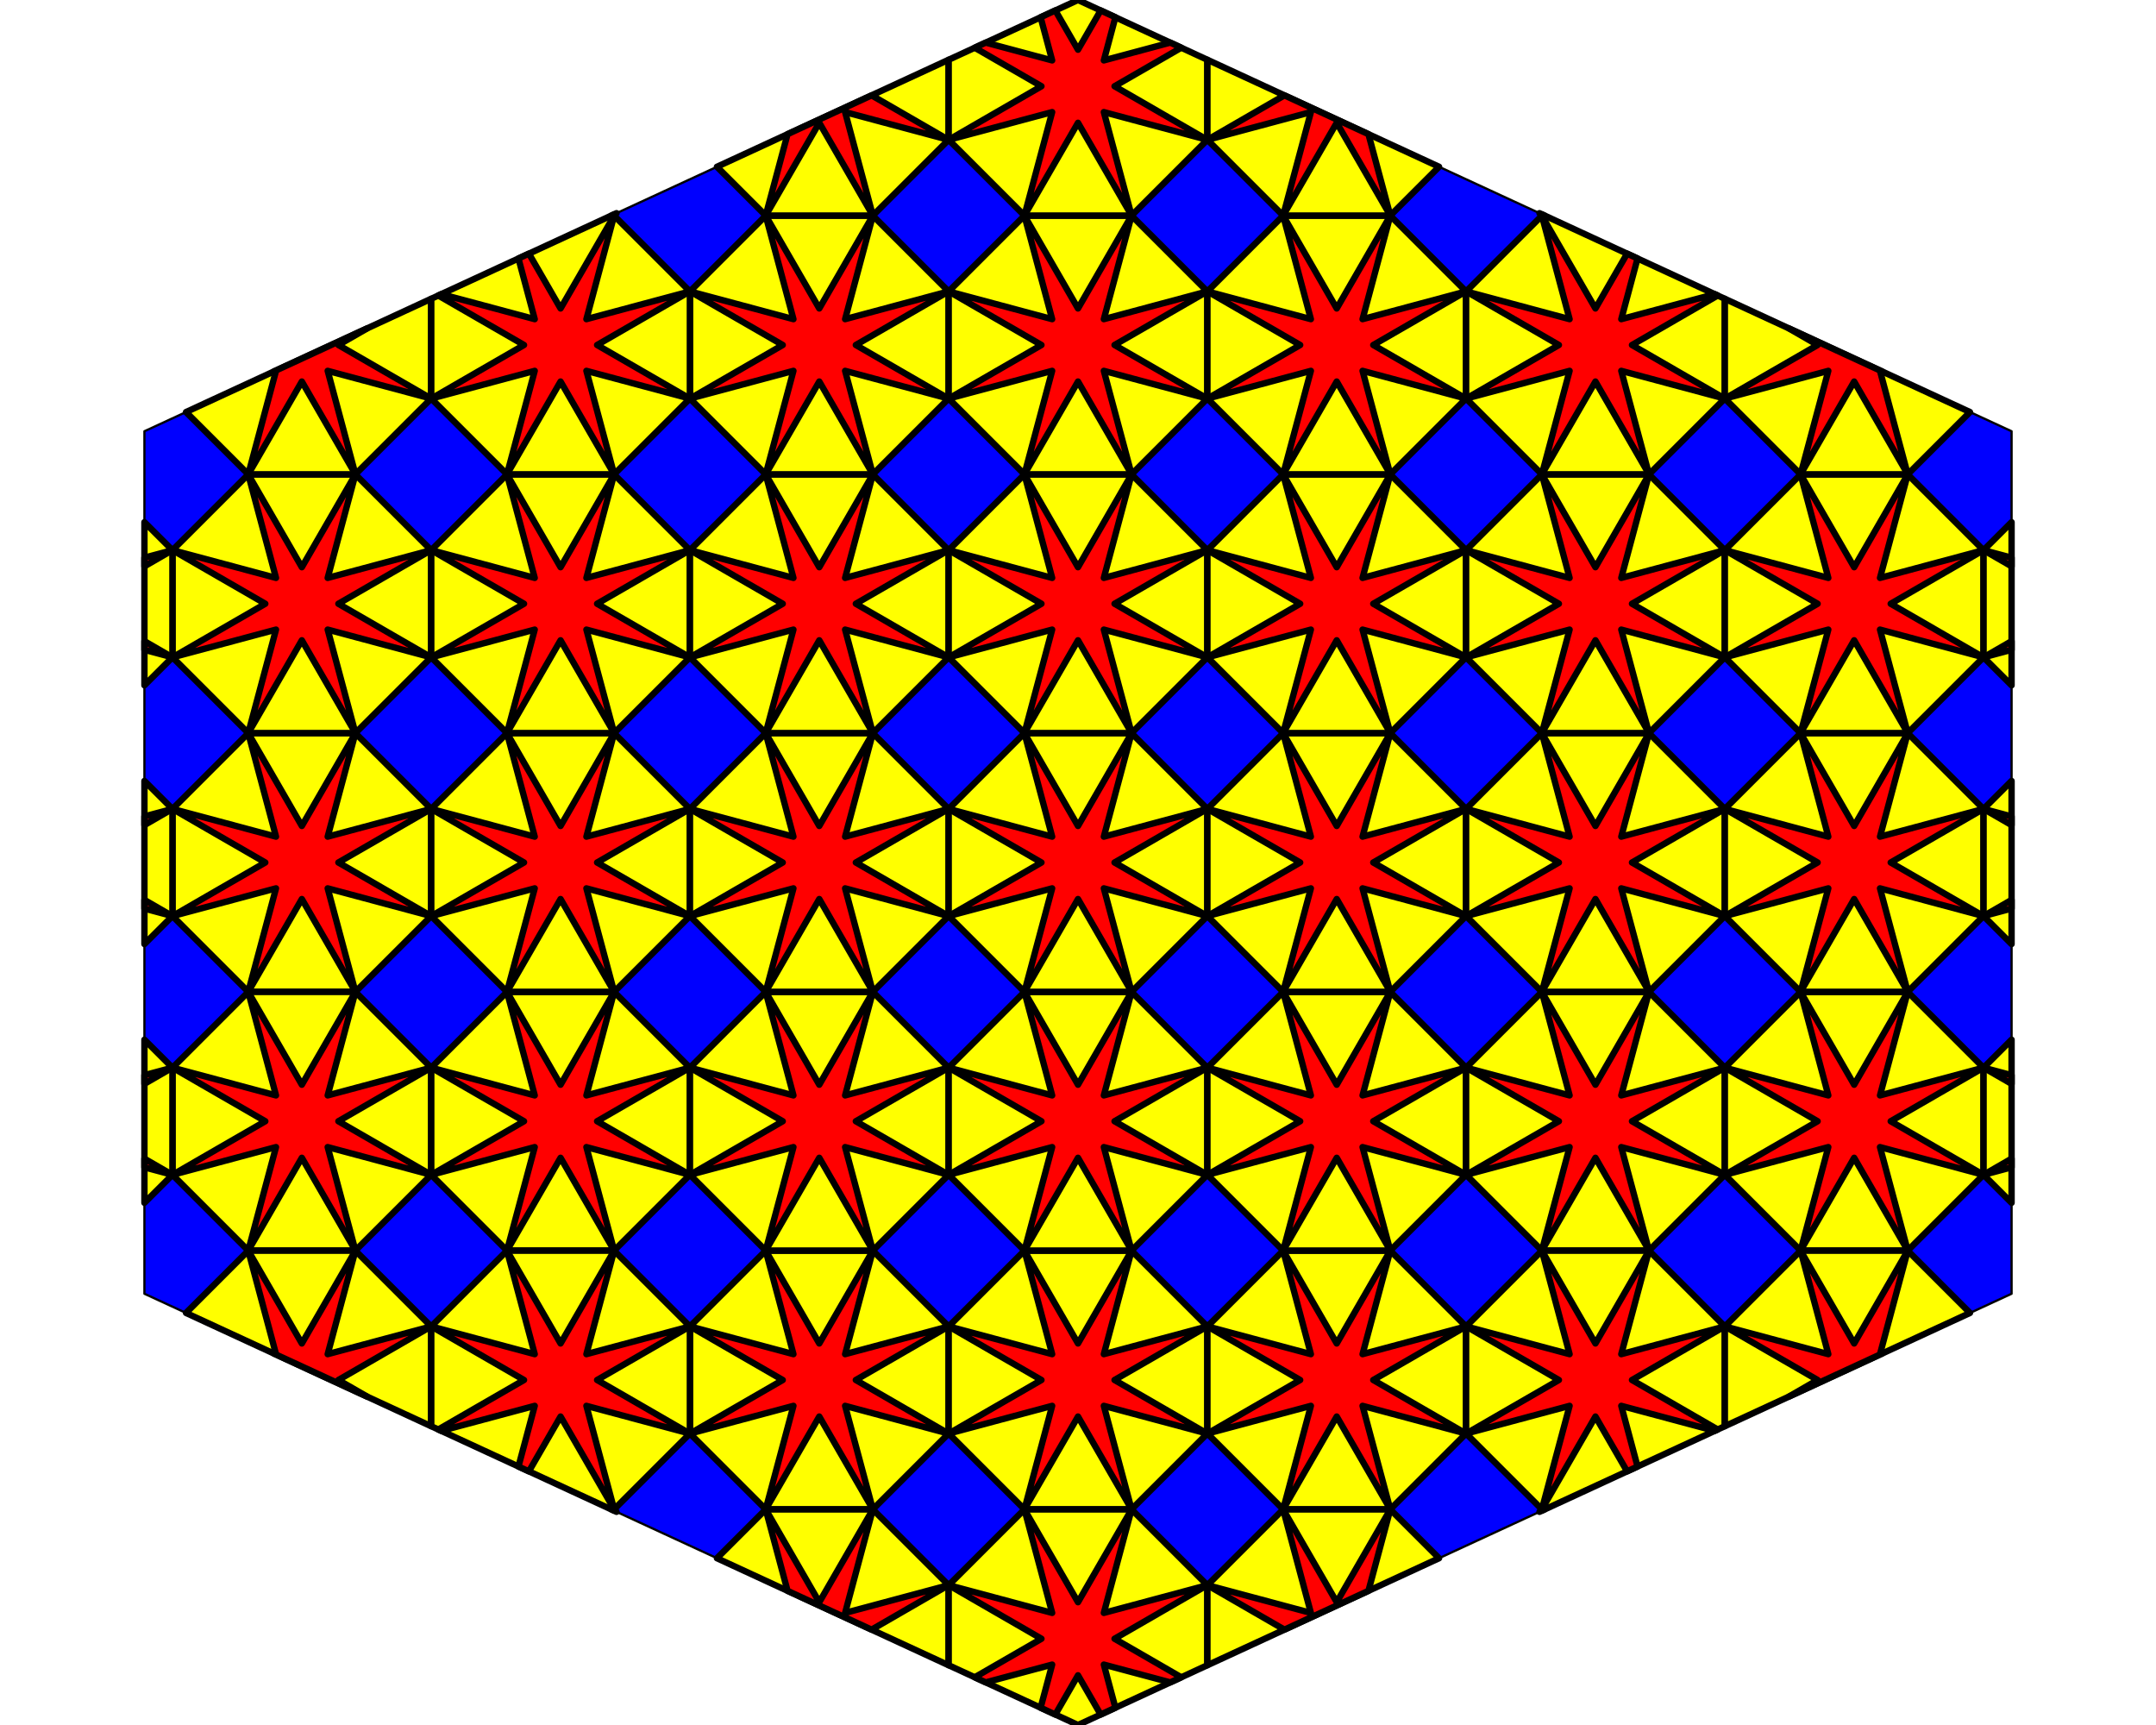 <?xml version='1.0' encoding='UTF-8' ?>
<svg xmlns='http://www.w3.org/2000/svg' xmlns:xlink='http://www.w3.org/1999/xlink' class='svglite' data-engine-version='2.0' width='720.00pt' height='576.00pt' viewBox='0 0 720.00 576.00'>
<defs>
  <style type='text/css'><![CDATA[
    .svglite line, .svglite polyline, .svglite polygon, .svglite path, .svglite rect, .svglite circle {
      fill: none;
      stroke: #000000;
      stroke-linecap: round;
      stroke-linejoin: round;
      stroke-miterlimit: 10.00;
    }
  ]]></style>
</defs>
<rect width='100%' height='100%' style='stroke: none; fill: #FFFFFF;'/>
<defs>
  <clipPath id='cpMC4wMHw3MjAuMDB8MC4wMHw1NzYuMDA='>
    <rect x='0.00' y='0.00' width='720.00' height='576.00' />
  </clipPath>
</defs>
<g clip-path='url(#cpMC4wMHw3MjAuMDB8MC4wMHw1NzYuMDA=)'>
<polygon points='360.00,0.00 48.23,144.00 48.23,432.00 360.00,576.00 671.77,432.00 671.77,144.00 ' style='stroke-width: 0.75; fill: #0000FF;' />
<polygon points='82.91,244.82 57.62,270.11 57.62,305.89 82.91,331.18 118.69,331.18 143.98,305.89 143.98,270.11 118.69,244.82 ' style='stroke-width: 2.13; fill: #FFFF00;' />
<polygon points='82.91,331.22 57.62,356.51 57.62,392.29 82.91,417.58 118.69,417.58 143.98,392.29 143.98,356.51 118.69,331.22 ' style='stroke-width: 2.13; fill: #FFFF00;' />
<polygon points='82.91,158.42 57.62,183.71 57.62,219.49 82.91,244.78 118.69,244.78 143.98,219.49 143.98,183.71 118.69,158.42 ' style='stroke-width: 2.13; fill: #FFFF00;' />
<polygon points='169.31,331.22 144.02,356.51 144.02,392.29 169.31,417.58 205.09,417.58 230.38,392.29 230.38,356.51 205.09,331.22 ' style='stroke-width: 2.13; fill: #FFFF00;' />
<polygon points='169.31,244.82 144.02,270.11 144.02,305.89 169.31,331.18 205.09,331.18 230.38,305.89 230.38,270.11 205.09,244.82 ' style='stroke-width: 2.13; fill: #FFFF00;' />
<polygon points='169.31,158.42 144.02,183.71 144.02,219.49 169.31,244.78 205.09,244.78 230.38,219.49 230.38,183.71 205.09,158.42 ' style='stroke-width: 2.13; fill: #FFFF00;' />
<polygon points='255.71,417.62 230.42,442.91 230.42,478.69 255.71,503.98 291.49,503.98 316.78,478.69 316.78,442.91 291.49,417.62 ' style='stroke-width: 2.13; fill: #FFFF00;' />
<polygon points='255.71,331.22 230.42,356.51 230.42,392.29 255.71,417.58 291.49,417.58 316.78,392.29 316.78,356.51 291.49,331.22 ' style='stroke-width: 2.13; fill: #FFFF00;' />
<polygon points='255.71,244.82 230.42,270.11 230.42,305.89 255.71,331.18 291.49,331.18 316.78,305.89 316.78,270.11 291.49,244.82 ' style='stroke-width: 2.13; fill: #FFFF00;' />
<polygon points='255.71,158.42 230.42,183.71 230.42,219.49 255.71,244.78 291.49,244.78 316.78,219.49 316.78,183.71 291.49,158.42 ' style='stroke-width: 2.13; fill: #FFFF00;' />
<polygon points='255.71,72.02 230.42,97.31 230.42,133.09 255.71,158.38 291.49,158.38 316.78,133.09 316.78,97.31 291.49,72.02 ' style='stroke-width: 2.13; fill: #FFFF00;' />
<polygon points='342.11,417.62 316.82,442.91 316.82,478.69 342.11,503.98 377.89,503.98 403.18,478.69 403.18,442.91 377.89,417.62 ' style='stroke-width: 2.13; fill: #FFFF00;' />
<polygon points='342.11,331.22 316.82,356.51 316.82,392.29 342.11,417.58 377.89,417.58 403.18,392.29 403.18,356.51 377.89,331.22 ' style='stroke-width: 2.13; fill: #FFFF00;' />
<polygon points='342.11,244.82 316.82,270.11 316.82,305.89 342.11,331.18 377.89,331.18 403.18,305.89 403.18,270.11 377.89,244.82 ' style='stroke-width: 2.13; fill: #FFFF00;' />
<polygon points='342.11,158.42 316.82,183.71 316.82,219.49 342.11,244.78 377.89,244.78 403.18,219.49 403.18,183.71 377.89,158.42 ' style='stroke-width: 2.13; fill: #FFFF00;' />
<polygon points='342.11,72.02 316.82,97.31 316.82,133.09 342.11,158.38 377.89,158.38 403.18,133.09 403.18,97.31 377.89,72.02 ' style='stroke-width: 2.13; fill: #FFFF00;' />
<polygon points='428.51,417.62 403.22,442.91 403.22,478.69 428.51,503.98 464.29,503.98 489.58,478.69 489.58,442.91 464.29,417.62 ' style='stroke-width: 2.13; fill: #FFFF00;' />
<polygon points='428.51,331.22 403.22,356.51 403.22,392.29 428.51,417.58 464.29,417.58 489.58,392.29 489.58,356.51 464.29,331.22 ' style='stroke-width: 2.13; fill: #FFFF00;' />
<polygon points='428.51,244.82 403.22,270.11 403.22,305.89 428.51,331.18 464.29,331.18 489.58,305.89 489.58,270.11 464.29,244.82 ' style='stroke-width: 2.13; fill: #FFFF00;' />
<polygon points='428.51,158.42 403.22,183.71 403.22,219.49 428.51,244.78 464.29,244.78 489.58,219.49 489.58,183.71 464.29,158.42 ' style='stroke-width: 2.13; fill: #FFFF00;' />
<polygon points='428.51,72.02 403.22,97.31 403.22,133.09 428.51,158.38 464.29,158.38 489.58,133.09 489.58,97.31 464.29,72.02 ' style='stroke-width: 2.13; fill: #FFFF00;' />
<polygon points='514.91,331.22 489.62,356.51 489.62,392.29 514.91,417.58 550.69,417.58 575.98,392.29 575.98,356.51 550.69,331.22 ' style='stroke-width: 2.13; fill: #FFFF00;' />
<polygon points='514.91,244.82 489.62,270.11 489.62,305.89 514.91,331.18 550.69,331.18 575.98,305.89 575.98,270.11 550.69,244.82 ' style='stroke-width: 2.13; fill: #FFFF00;' />
<polygon points='514.91,158.42 489.62,183.71 489.62,219.49 514.91,244.78 550.69,244.78 575.98,219.49 575.98,183.71 550.69,158.42 ' style='stroke-width: 2.13; fill: #FFFF00;' />
<polygon points='601.31,331.22 576.02,356.51 576.02,392.29 601.31,417.58 637.09,417.58 662.38,392.29 662.38,356.51 637.09,331.22 ' style='stroke-width: 2.13; fill: #FFFF00;' />
<polygon points='601.31,244.82 576.02,270.11 576.02,305.89 601.31,331.18 637.09,331.18 662.38,305.89 662.38,270.11 637.09,244.82 ' style='stroke-width: 2.13; fill: #FFFF00;' />
<polygon points='601.31,158.42 576.02,183.71 576.02,219.49 601.31,244.78 637.09,244.78 662.38,219.49 662.38,183.71 637.09,158.42 ' style='stroke-width: 2.13; fill: #FFFF00;' />
<polygon points='48.23,347.16 57.58,356.51 57.58,392.29 48.23,401.64 48.23,347.16 ' style='stroke-width: 2.13; fill: #FFFF00;' />
<polygon points='48.23,260.76 57.58,270.11 57.58,305.89 48.23,315.24 48.23,260.76 ' style='stroke-width: 2.13; fill: #FFFF00;' />
<polygon points='48.23,174.36 57.58,183.71 57.58,219.49 48.23,228.84 48.23,174.36 ' style='stroke-width: 2.13; fill: #FFFF00;' />
<polygon points='62.12,438.41 82.91,417.62 118.69,417.62 143.98,442.91 143.98,476.23 62.12,438.41 ' style='stroke-width: 2.13; fill: #FFFF00;' />
<polygon points='143.98,99.77 143.98,133.09 118.69,158.38 82.91,158.38 62.12,137.59 143.98,99.77 ' style='stroke-width: 2.13; fill: #FFFF00;' />
<polygon points='144.02,476.24 144.02,442.91 169.31,417.62 205.09,417.62 230.38,442.91 230.38,478.69 205.09,503.98 204.08,503.98 144.02,476.24 ' style='stroke-width: 2.13; fill: #FFFF00;' />
<polygon points='204.08,72.02 205.09,72.02 230.38,97.31 230.38,133.09 205.09,158.38 169.31,158.38 144.02,133.09 144.02,99.76 204.08,72.02 ' style='stroke-width: 2.13; fill: #FFFF00;' />
<polygon points='205.89,71.18 205.09,71.98 204.15,71.98 205.89,71.18 ' style='stroke-width: 2.13; fill: #FFFF00;' />
<polygon points='204.15,504.02 205.09,504.02 205.89,504.82 204.15,504.02 ' style='stroke-width: 2.13; fill: #FFFF00;' />
<polygon points='239.42,520.31 255.71,504.02 291.49,504.02 316.78,529.31 316.78,556.04 239.42,520.31 ' style='stroke-width: 2.13; fill: #FFFF00;' />
<polygon points='316.78,19.96 316.78,46.69 291.49,71.98 255.71,71.98 239.42,55.69 316.78,19.96 ' style='stroke-width: 2.13; fill: #FFFF00;' />
<polygon points='316.82,556.05 316.82,529.31 342.11,504.02 377.89,504.02 403.18,529.31 403.18,556.05 360.00,576.00 316.82,556.05 ' style='stroke-width: 2.13; fill: #FFFF00;' />
<polygon points='403.18,19.95 403.18,46.69 377.89,71.98 342.11,71.98 316.82,46.69 316.82,19.95 360.00,0.00 403.18,19.95 ' style='stroke-width: 2.13; fill: #FFFF00;' />
<polygon points='403.22,556.04 403.22,529.31 428.51,504.02 464.29,504.02 480.58,520.31 403.22,556.04 ' style='stroke-width: 2.13; fill: #FFFF00;' />
<polygon points='480.58,55.69 464.29,71.98 428.51,71.98 403.22,46.69 403.22,19.96 480.58,55.69 ' style='stroke-width: 2.13; fill: #FFFF00;' />
<polygon points='514.11,504.82 514.91,504.02 515.85,504.02 514.11,504.82 ' style='stroke-width: 2.13; fill: #FFFF00;' />
<polygon points='515.92,503.98 514.91,503.98 489.62,478.69 489.62,442.91 514.91,417.62 550.69,417.62 575.98,442.91 575.98,476.24 515.92,503.98 ' style='stroke-width: 2.13; fill: #FFFF00;' />
<polygon points='575.98,99.76 575.98,133.09 550.69,158.38 514.91,158.38 489.62,133.09 489.62,97.31 514.91,72.02 515.92,72.02 575.98,99.76 ' style='stroke-width: 2.13; fill: #FFFF00;' />
<polygon points='515.85,71.98 514.91,71.98 514.11,71.18 515.85,71.98 ' style='stroke-width: 2.13; fill: #FFFF00;' />
<polygon points='576.02,476.23 576.02,442.91 601.31,417.62 637.09,417.62 657.88,438.41 576.02,476.23 ' style='stroke-width: 2.13; fill: #FFFF00;' />
<polygon points='657.88,137.59 637.09,158.38 601.31,158.38 576.02,133.09 576.02,99.77 657.88,137.59 ' style='stroke-width: 2.13; fill: #FFFF00;' />
<polygon points='671.77,401.64 662.42,392.29 662.42,356.51 671.77,347.16 671.77,401.64 ' style='stroke-width: 2.13; fill: #FFFF00;' />
<polygon points='671.77,315.24 662.42,305.89 662.42,270.11 671.77,260.76 671.77,315.24 ' style='stroke-width: 2.13; fill: #FFFF00;' />
<polygon points='671.77,228.84 662.42,219.49 662.42,183.71 671.77,174.36 671.77,228.84 ' style='stroke-width: 2.13; fill: #FFFF00;' />
<polygon points='82.91,244.82 92.17,279.37 57.62,270.11 88.60,288.00 57.62,305.89 92.17,296.63 82.91,331.18 100.80,300.20 118.69,331.18 109.43,296.63 143.98,305.89 113.00,288.00 143.98,270.11 109.43,279.37 118.69,244.82 100.80,275.80 ' style='stroke-width: 2.13; fill: #FF0000;' />
<polygon points='82.91,331.22 92.17,365.77 57.62,356.51 88.60,374.40 57.62,392.29 92.17,383.03 82.91,417.58 100.80,386.60 118.69,417.58 109.43,383.03 143.98,392.29 113.00,374.40 143.98,356.51 109.43,365.77 118.69,331.22 100.80,362.20 ' style='stroke-width: 2.13; fill: #FF0000;' />
<polygon points='82.91,158.42 92.17,192.97 57.62,183.71 88.60,201.60 57.62,219.49 92.17,210.23 82.91,244.78 100.80,213.80 118.69,244.78 109.43,210.23 143.98,219.49 113.00,201.60 143.98,183.71 109.43,192.97 118.69,158.42 100.80,189.40 ' style='stroke-width: 2.13; fill: #FF0000;' />
<polygon points='169.31,331.22 178.57,365.77 144.02,356.51 175.00,374.40 144.02,392.29 178.57,383.03 169.31,417.58 187.20,386.60 205.09,417.58 195.83,383.03 230.38,392.29 199.40,374.40 230.38,356.51 195.83,365.77 205.09,331.22 187.20,362.20 ' style='stroke-width: 2.13; fill: #FF0000;' />
<polygon points='169.31,244.82 178.57,279.37 144.02,270.11 175.00,288.00 144.02,305.89 178.57,296.63 169.31,331.18 187.20,300.20 205.09,331.18 195.83,296.63 230.38,305.89 199.40,288.00 230.38,270.11 195.83,279.37 205.09,244.82 187.20,275.80 ' style='stroke-width: 2.13; fill: #FF0000;' />
<polygon points='169.31,158.42 178.57,192.97 144.02,183.71 175.00,201.60 144.02,219.49 178.57,210.23 169.31,244.78 187.20,213.80 205.09,244.78 195.83,210.23 230.38,219.49 199.40,201.60 230.38,183.71 195.83,192.97 205.09,158.42 187.20,189.40 ' style='stroke-width: 2.13; fill: #FF0000;' />
<polygon points='255.71,417.62 264.97,452.17 230.42,442.91 261.40,460.80 230.42,478.69 264.97,469.43 255.71,503.98 273.60,473.00 291.49,503.98 282.23,469.43 316.78,478.69 285.80,460.80 316.78,442.91 282.23,452.17 291.49,417.62 273.60,448.60 ' style='stroke-width: 2.13; fill: #FF0000;' />
<polygon points='255.71,331.22 264.97,365.77 230.42,356.51 261.40,374.40 230.42,392.29 264.97,383.03 255.71,417.58 273.60,386.60 291.49,417.58 282.23,383.03 316.78,392.29 285.80,374.40 316.78,356.51 282.23,365.77 291.49,331.22 273.60,362.20 ' style='stroke-width: 2.13; fill: #FF0000;' />
<polygon points='255.71,244.82 264.97,279.37 230.42,270.11 261.40,288.00 230.42,305.89 264.97,296.63 255.71,331.18 273.60,300.20 291.49,331.18 282.23,296.63 316.78,305.89 285.80,288.00 316.78,270.11 282.23,279.37 291.49,244.82 273.60,275.80 ' style='stroke-width: 2.13; fill: #FF0000;' />
<polygon points='255.71,158.42 264.97,192.97 230.42,183.71 261.40,201.60 230.42,219.49 264.97,210.23 255.71,244.78 273.60,213.80 291.49,244.78 282.23,210.23 316.78,219.49 285.80,201.60 316.78,183.71 282.23,192.97 291.49,158.42 273.60,189.40 ' style='stroke-width: 2.13; fill: #FF0000;' />
<polygon points='255.71,72.02 264.97,106.57 230.42,97.31 261.40,115.20 230.42,133.09 264.97,123.83 255.71,158.38 273.60,127.40 291.49,158.38 282.23,123.83 316.78,133.09 285.80,115.20 316.78,97.31 282.23,106.57 291.49,72.02 273.60,103.00 ' style='stroke-width: 2.13; fill: #FF0000;' />
<polygon points='342.11,417.62 351.37,452.17 316.82,442.91 347.80,460.80 316.82,478.69 351.37,469.43 342.11,503.98 360.00,473.00 377.89,503.98 368.63,469.43 403.18,478.69 372.20,460.80 403.18,442.91 368.63,452.17 377.89,417.62 360.00,448.60 ' style='stroke-width: 2.13; fill: #FF0000;' />
<polygon points='342.11,331.22 351.37,365.77 316.82,356.51 347.80,374.40 316.82,392.29 351.37,383.03 342.11,417.58 360.00,386.60 377.89,417.58 368.63,383.03 403.18,392.29 372.20,374.40 403.18,356.51 368.63,365.77 377.89,331.22 360.00,362.20 ' style='stroke-width: 2.13; fill: #FF0000;' />
<polygon points='342.11,244.82 351.37,279.37 316.82,270.11 347.80,288.00 316.82,305.89 351.37,296.63 342.11,331.18 360.00,300.20 377.89,331.18 368.63,296.63 403.18,305.89 372.20,288.00 403.18,270.11 368.63,279.37 377.89,244.82 360.00,275.80 ' style='stroke-width: 2.13; fill: #FF0000;' />
<polygon points='342.11,158.42 351.37,192.97 316.82,183.71 347.80,201.60 316.82,219.49 351.37,210.23 342.11,244.78 360.00,213.80 377.89,244.78 368.63,210.23 403.18,219.49 372.20,201.60 403.18,183.71 368.63,192.97 377.89,158.42 360.00,189.40 ' style='stroke-width: 2.13; fill: #FF0000;' />
<polygon points='342.11,72.02 351.37,106.57 316.82,97.31 347.80,115.20 316.82,133.09 351.37,123.83 342.11,158.38 360.00,127.40 377.89,158.38 368.63,123.83 403.18,133.09 372.20,115.20 403.18,97.31 368.63,106.57 377.89,72.02 360.00,103.00 ' style='stroke-width: 2.13; fill: #FF0000;' />
<polygon points='428.51,417.62 437.77,452.17 403.22,442.91 434.20,460.80 403.22,478.69 437.77,469.43 428.51,503.98 446.40,473.00 464.29,503.98 455.03,469.43 489.58,478.69 458.60,460.80 489.58,442.91 455.03,452.17 464.29,417.62 446.40,448.60 ' style='stroke-width: 2.13; fill: #FF0000;' />
<polygon points='428.51,331.22 437.77,365.77 403.22,356.51 434.20,374.40 403.22,392.29 437.77,383.03 428.51,417.58 446.40,386.60 464.29,417.58 455.03,383.03 489.58,392.29 458.60,374.40 489.58,356.51 455.03,365.77 464.29,331.22 446.40,362.20 ' style='stroke-width: 2.13; fill: #FF0000;' />
<polygon points='428.51,244.82 437.77,279.37 403.22,270.11 434.20,288.00 403.22,305.89 437.77,296.63 428.51,331.18 446.40,300.20 464.29,331.18 455.03,296.63 489.58,305.89 458.60,288.00 489.58,270.11 455.03,279.37 464.29,244.82 446.40,275.80 ' style='stroke-width: 2.13; fill: #FF0000;' />
<polygon points='428.51,158.42 437.77,192.97 403.22,183.71 434.20,201.60 403.22,219.49 437.77,210.23 428.51,244.78 446.40,213.80 464.29,244.78 455.03,210.23 489.58,219.49 458.60,201.60 489.58,183.71 455.03,192.97 464.29,158.42 446.40,189.40 ' style='stroke-width: 2.13; fill: #FF0000;' />
<polygon points='428.51,72.02 437.77,106.57 403.22,97.31 434.20,115.20 403.22,133.09 437.77,123.83 428.51,158.38 446.40,127.40 464.29,158.38 455.03,123.83 489.58,133.09 458.60,115.20 489.58,97.31 455.03,106.57 464.29,72.02 446.40,103.00 ' style='stroke-width: 2.13; fill: #FF0000;' />
<polygon points='514.91,331.22 524.17,365.77 489.62,356.51 520.60,374.40 489.62,392.29 524.17,383.03 514.91,417.58 532.80,386.60 550.69,417.58 541.43,383.03 575.98,392.29 545.00,374.40 575.98,356.51 541.43,365.77 550.69,331.22 532.80,362.20 ' style='stroke-width: 2.13; fill: #FF0000;' />
<polygon points='514.91,244.82 524.17,279.37 489.62,270.11 520.60,288.00 489.62,305.89 524.17,296.63 514.91,331.18 532.80,300.20 550.69,331.18 541.43,296.63 575.98,305.89 545.00,288.00 575.98,270.11 541.43,279.37 550.69,244.82 532.80,275.80 ' style='stroke-width: 2.13; fill: #FF0000;' />
<polygon points='514.91,158.42 524.17,192.97 489.62,183.71 520.60,201.60 489.62,219.49 524.17,210.23 514.91,244.78 532.80,213.80 550.69,244.78 541.43,210.23 575.98,219.49 545.00,201.60 575.98,183.71 541.43,192.97 550.69,158.42 532.80,189.40 ' style='stroke-width: 2.13; fill: #FF0000;' />
<polygon points='601.31,331.22 610.57,365.77 576.02,356.51 607.00,374.40 576.02,392.29 610.57,383.03 601.31,417.58 619.20,386.60 637.09,417.58 627.83,383.03 662.38,392.29 631.40,374.40 662.38,356.51 627.83,365.77 637.09,331.22 619.20,362.20 ' style='stroke-width: 2.13; fill: #FF0000;' />
<polygon points='601.31,244.82 610.57,279.37 576.02,270.11 607.00,288.00 576.02,305.89 610.57,296.63 601.31,331.18 619.20,300.20 637.09,331.18 627.83,296.63 662.38,305.89 631.40,288.00 662.38,270.11 627.83,279.37 637.09,244.82 619.20,275.80 ' style='stroke-width: 2.13; fill: #FF0000;' />
<polygon points='601.31,158.42 610.57,192.97 576.02,183.71 607.00,201.60 576.02,219.49 610.57,210.23 601.31,244.78 619.20,213.80 637.09,244.78 627.83,210.23 662.38,219.49 631.40,201.60 662.38,183.71 627.83,192.97 637.09,158.42 619.20,189.40 ' style='stroke-width: 2.13; fill: #FF0000;' />
<polygon points='48.23,386.89 57.58,392.29 48.23,389.78 48.23,386.89 ' style='stroke-width: 2.13; fill: #FF0000;' />
<polygon points='48.23,359.02 57.58,356.51 48.23,361.91 48.23,359.02 ' style='stroke-width: 2.13; fill: #FF0000;' />
<polygon points='48.23,300.49 57.58,305.89 48.23,303.38 48.23,300.49 ' style='stroke-width: 2.13; fill: #FF0000;' />
<polygon points='48.23,272.62 57.58,270.11 48.23,275.51 48.23,272.62 ' style='stroke-width: 2.13; fill: #FF0000;' />
<polygon points='48.23,214.09 57.58,219.49 48.23,216.98 48.23,214.09 ' style='stroke-width: 2.13; fill: #FF0000;' />
<polygon points='48.23,186.22 57.58,183.71 48.23,189.11 48.23,186.22 ' style='stroke-width: 2.13; fill: #FF0000;' />
<polygon points='91.53,452.00 92.17,452.17 82.91,417.62 100.80,448.60 118.69,417.62 109.43,452.17 143.98,442.91 113.00,460.80 122.67,466.38 91.53,452.00 ' style='stroke-width: 2.13; fill: #FF0000;' />
<polygon points='122.67,109.62 113.00,115.20 143.98,133.09 109.43,123.83 118.69,158.38 100.80,127.40 82.91,158.38 92.17,123.83 91.53,124.00 122.67,109.62 ' style='stroke-width: 2.13; fill: #FF0000;' />
<polygon points='146.37,477.33 175.00,460.80 144.02,442.91 178.57,452.17 169.31,417.62 187.20,448.60 205.09,417.62 195.83,452.17 230.38,442.91 199.40,460.80 230.38,478.69 195.83,469.43 205.09,503.98 187.20,473.00 176.63,491.31 173.14,489.69 178.57,469.43 147.37,477.79 146.37,477.33 ' style='stroke-width: 2.13; fill: #FF0000;' />
<polygon points='147.37,98.21 178.57,106.57 173.14,86.31 176.63,84.69 187.20,103.00 205.09,72.02 195.83,106.57 230.38,97.31 199.40,115.20 230.38,133.09 195.83,123.83 205.09,158.38 187.20,127.40 169.31,158.38 178.57,123.83 144.02,133.09 175.00,115.20 146.37,98.67 147.37,98.21 ' style='stroke-width: 2.13; fill: #FF0000;' />
<polygon points='204.98,71.60 205.09,71.98 204.89,71.64 204.98,71.60 ' style='stroke-width: 2.13; fill: #FF0000;' />
<polygon points='204.89,504.36 205.09,504.02 204.98,504.40 204.89,504.36 ' style='stroke-width: 2.13; fill: #FF0000;' />
<polygon points='263.00,531.20 255.71,504.02 273.60,535.00 291.49,504.02 282.23,538.57 316.78,529.31 291.07,544.16 263.00,531.20 ' style='stroke-width: 2.13; fill: #FF0000;' />
<polygon points='291.07,31.84 316.78,46.69 282.23,37.43 291.49,71.98 273.60,41.00 255.71,71.98 263.00,44.80 291.07,31.84 ' style='stroke-width: 2.13; fill: #FF0000;' />
<polygon points='325.51,560.07 347.80,547.20 316.82,529.31 351.37,538.57 342.11,504.02 360.00,535.00 377.89,504.02 368.63,538.57 403.18,529.31 372.20,547.20 394.49,560.07 390.81,561.77 368.63,555.83 372.49,570.23 367.57,572.51 360.00,559.40 352.43,572.51 347.51,570.23 351.37,555.83 329.19,561.77 325.51,560.07 ' style='stroke-width: 2.13; fill: #FF0000;' />
<polygon points='329.19,14.23 351.37,20.17 347.51,5.77 352.43,3.49 360.00,16.60 367.57,3.49 372.49,5.77 368.63,20.17 390.81,14.23 394.49,15.93 372.20,28.80 403.18,46.69 368.63,37.43 377.89,71.98 360.00,41.00 342.11,71.98 351.37,37.43 316.82,46.69 347.80,28.80 325.51,15.93 329.19,14.23 ' style='stroke-width: 2.13; fill: #FF0000;' />
<polygon points='428.93,544.16 403.22,529.31 437.77,538.57 428.51,504.02 446.40,535.00 464.29,504.02 457.00,531.20 428.93,544.16 ' style='stroke-width: 2.13; fill: #FF0000;' />
<polygon points='457.00,44.80 464.29,71.98 446.40,41.00 428.51,71.98 437.77,37.43 403.22,46.69 428.93,31.84 457.00,44.80 ' style='stroke-width: 2.13; fill: #FF0000;' />
<polygon points='515.02,504.40 514.91,504.02 515.11,504.36 515.02,504.40 ' style='stroke-width: 2.13; fill: #FF0000;' />
<polygon points='543.37,491.31 532.80,473.00 514.91,503.98 524.17,469.43 489.62,478.69 520.60,460.80 489.62,442.91 524.17,452.17 514.91,417.62 532.80,448.60 550.69,417.62 541.43,452.17 575.98,442.91 545.00,460.80 573.63,477.33 572.63,477.79 541.43,469.43 546.86,489.69 543.37,491.31 ' style='stroke-width: 2.13; fill: #FF0000;' />
<polygon points='573.63,98.67 545.00,115.20 575.98,133.09 541.43,123.83 550.69,158.38 532.80,127.40 514.91,158.38 524.17,123.83 489.62,133.09 520.60,115.20 489.62,97.31 524.17,106.57 514.91,72.02 532.80,103.00 543.37,84.69 546.86,86.31 541.43,106.57 572.63,98.21 573.63,98.67 ' style='stroke-width: 2.13; fill: #FF0000;' />
<polygon points='515.11,71.64 514.91,71.98 515.02,71.60 515.11,71.64 ' style='stroke-width: 2.13; fill: #FF0000;' />
<polygon points='597.33,466.38 607.00,460.80 576.02,442.91 610.57,452.17 601.31,417.62 619.20,448.60 637.09,417.62 627.83,452.17 628.47,452.00 597.33,466.38 ' style='stroke-width: 2.13; fill: #FF0000;' />
<polygon points='628.47,124.00 627.83,123.83 637.09,158.38 619.20,127.40 601.31,158.38 610.57,123.83 576.02,133.09 607.00,115.20 597.33,109.62 628.47,124.00 ' style='stroke-width: 2.13; fill: #FF0000;' />
<polygon points='671.77,361.91 662.42,356.51 671.77,359.02 671.77,361.91 ' style='stroke-width: 2.13; fill: #FF0000;' />
<polygon points='671.77,389.78 662.42,392.29 671.77,386.89 671.77,389.78 ' style='stroke-width: 2.13; fill: #FF0000;' />
<polygon points='671.77,275.51 662.42,270.11 671.77,272.62 671.77,275.51 ' style='stroke-width: 2.13; fill: #FF0000;' />
<polygon points='671.77,303.38 662.42,305.89 671.77,300.49 671.77,303.38 ' style='stroke-width: 2.13; fill: #FF0000;' />
<polygon points='671.77,189.11 662.42,183.71 671.77,186.22 671.77,189.11 ' style='stroke-width: 2.13; fill: #FF0000;' />
<polygon points='671.77,216.98 662.42,219.49 671.77,214.09 671.77,216.98 ' style='stroke-width: 2.13; fill: #FF0000;' />
</g>
</svg>
